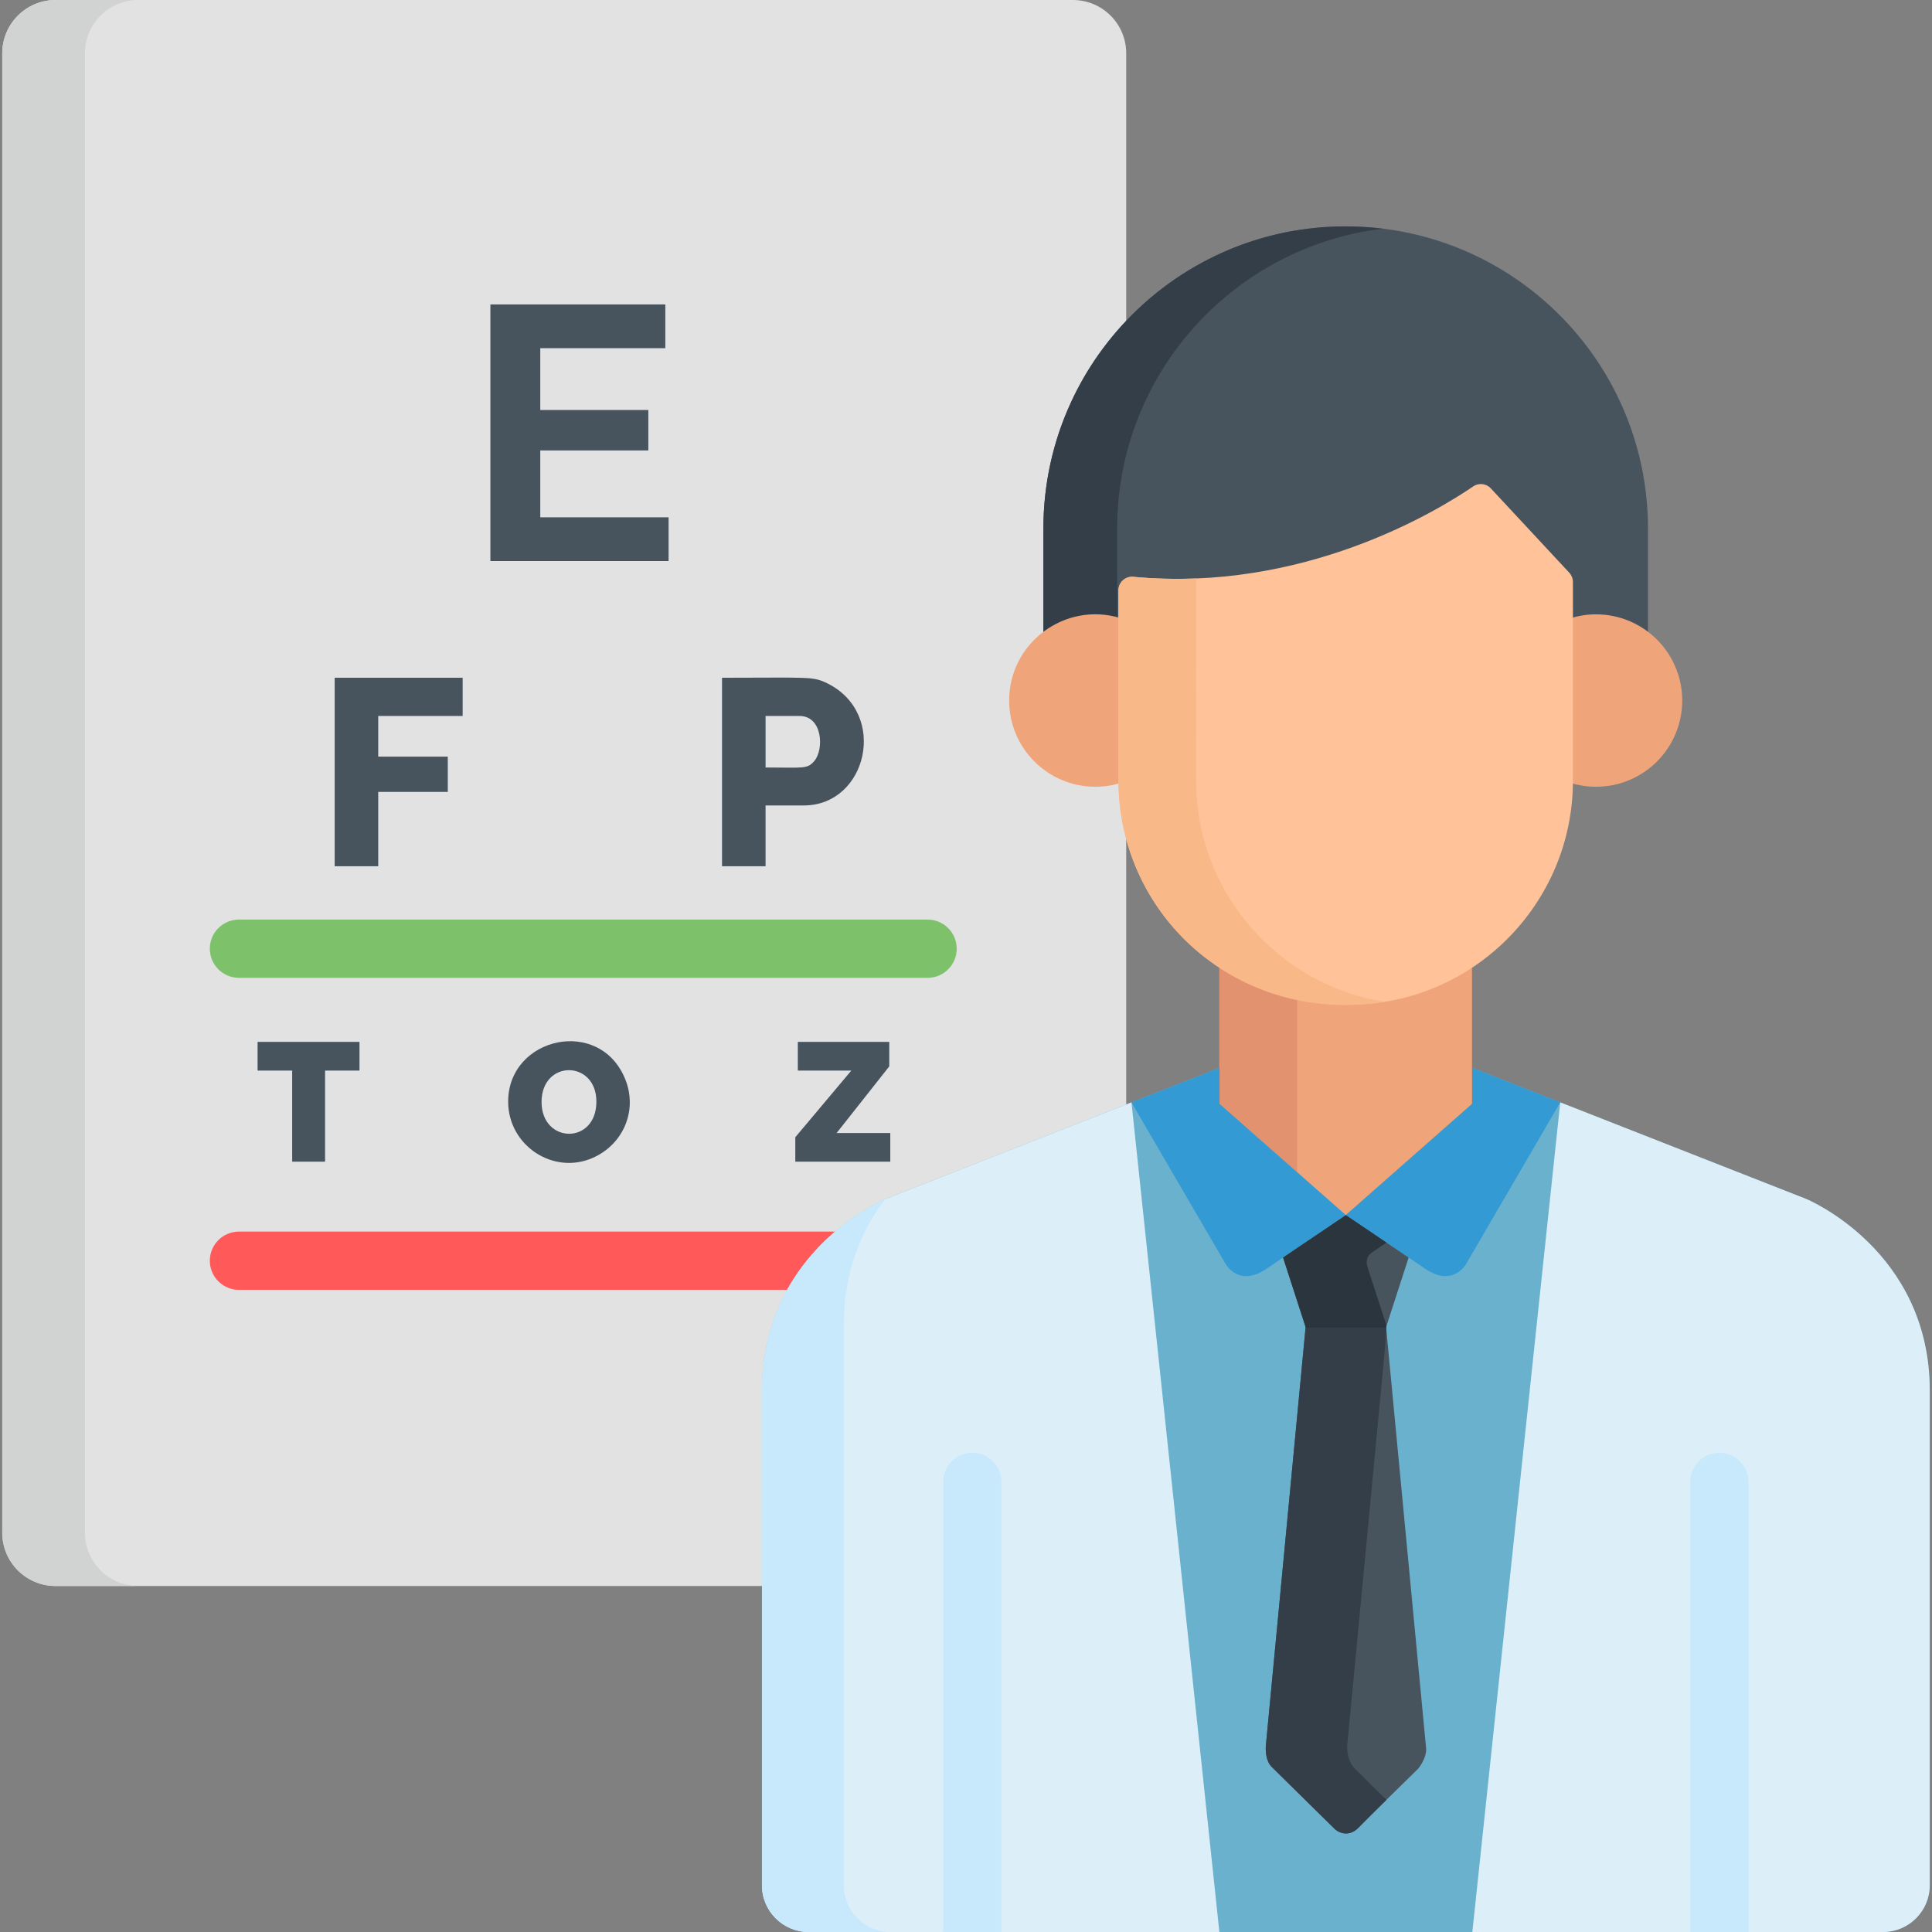 <svg version="1.1" id="Capa_1" xmlns="http://www.w3.org/2000/svg" xmlns:xlink="http://www.w3.org/1999/xlink" x="0px" y="0px" viewBox="0 0 512.001 512.001" style="enable-background:new 0 0 512.001 512.001;" xml:space="preserve" width="300" height="300" xmlns:svgjs="http://svgjs.dev/svgjs"><rect x="0" y="0" width="512.001" height="512.001" fill="#808080" stroke="none"/><g width="100%" height="100%" transform="matrix(1,0,0,1,0,0)"><path style="" d="M284.332,0H14.723C6.921,0,0.595,6.326,0.595,14.128c0,2.167,0,382.527,0,392.05&#10;&#9;c0,7.802,6.326,14.128,14.128,14.128c11.758,0,257.911,0,269.609,0c7.802,0,14.128-6.326,14.128-14.128V85.312V14.128&#10;&#9;C298.46,6.326,292.134,0,284.332,0z" fill="#e2e2e2" fill-opacity="1" data-original-color="#e2e2e2ff" stroke="none" stroke-opacity="1"/><path style="" d="M22.514,406.178V14.128C22.514,6.326,28.839,0,36.641,0H14.723C6.921,0,0.595,6.326,0.595,14.128&#10;&#9;v392.05c0,7.802,6.326,14.128,14.128,14.128h21.918C28.839,420.306,22.514,413.98,22.514,406.178z" fill="#d1d3d3" fill-opacity="1" data-original-color="#d1d3d3ff" stroke="none" stroke-opacity="1"/><g>
	<path style="" d="M177.182,137.095v11.59h-47.223V80.677h46.36v11.59h-33.142v16.38h28.641v10.728h-28.641v17.721&#10;&#9;&#9;L177.182,137.095L177.182,137.095z" fill="#47545e" fill-opacity="1" data-original-color="#47545eff" stroke="none" stroke-opacity="1"/>
	<path style="" d="M88.695,229.565v-49.953h33.912v10.131h-22.373v10.764h18.433v9.357h-18.433v19.7H88.695z" fill="#47545e" fill-opacity="1" data-original-color="#47545eff" stroke="none" stroke-opacity="1"/>
	<path style="" d="M95.268,283.718h-9.121v24.143H77.43v-24.143h-9.166v-7.601h27.004V283.718z" fill="#47545e" fill-opacity="1" data-original-color="#47545eff" stroke="none" stroke-opacity="1"/>
	<path style="" d="M210.763,301.379l14.842-17.66h-14.172v-7.601h24.233v6.483l-13.951,17.661h14.219v7.6h-25.171&#10;&#9;&#9;V301.379z" fill="#47545e" fill-opacity="1" data-original-color="#47545eff" stroke="none" stroke-opacity="1"/>
	<path style="" d="M134.668,291.945c0-17.194,24.459-22.678,31.096-5.768c3.202,8.162-0.571,17.015-8.539,20.611&#10;&#9;&#9;C146.682,311.542,134.668,303.588,134.668,291.945z M143.52,292.034c0,11.116,14.53,11.377,14.53-0.09&#10;&#9;&#9;C158.05,280.867,143.52,280.769,143.52,292.034z" fill="#47545e" fill-opacity="1" data-original-color="#47545eff" stroke="none" stroke-opacity="1"/>
</g><path style="" d="M245.818,259.141H63.327c-4.264,0-7.722-3.457-7.722-7.722c0-4.265,3.457-7.722,7.722-7.722h182.491&#10;&#9;c4.264,0,7.722,3.457,7.722,7.722C253.54,255.684,250.082,259.141,245.818,259.141z" fill="#7ec16b" fill-opacity="1" data-original-color="#7ec16bff" stroke="none" stroke-opacity="1"/><path style="" d="M245.818,341.831H63.327c-4.264,0-7.722-3.457-7.722-7.722c0-4.265,3.457-7.722,7.722-7.722h182.491&#10;&#9;c4.264,0,7.722,3.457,7.722,7.722C253.54,338.374,250.082,341.831,245.818,341.831z" fill="#ff5959" fill-opacity="1" data-original-color="#ff5959ff" stroke="none" stroke-opacity="1"/><path style="" d="M290.284,164.867c2.307,0,4.533,0.345,6.633,0.982v-10.773c53.902,6.551,95.946-25.222,95.946-25.222&#10;&#9;l23.464,25.222v10.773c2.1-0.637,4.324-0.982,6.633-0.982c5.172,0,9.944,1.722,13.772,4.62v-29.383&#10;&#9;c0-44.245-35.863-80.111-80.111-80.111c-44.245,0-80.11,35.867-80.11,80.111v29.384C280.339,166.589,285.11,164.867,290.284,164.867&#10;&#9;z" fill="#47545e" fill-opacity="1" data-original-color="#47545eff" stroke="none" stroke-opacity="1"/><path style="" d="M296.057,140.105c0-40.935,30.707-74.673,70.338-79.497c-48.231-5.87-89.884,31.773-89.884,79.497&#10;&#9;v29.384c3.829-2.899,8.6-4.621,13.774-4.621c1.996,0,3.927,0.272,5.773,0.754L296.057,140.105L296.057,140.105z" fill="#333e48" fill-opacity="1" data-original-color="#333e48ff" stroke="none" stroke-opacity="1"/><path style="" d="M478.653,317.732l-88.511-34.757v9.573l-33.474,29.478l-33.474-29.478v-9.573l-88.511,34.757&#10;&#9;c0,0-32.753,13.465-32.753,50.805c0,33.207,0,102.819,0,131.108c0,6.795,5.56,12.355,12.355,12.355c11.734,0,273.476,0,284.766,0&#10;&#9;c6.795,0,12.355-5.56,12.355-12.355c0-28.289,0-97.901,0-131.108C511.405,331.198,478.653,317.732,478.653,317.732z" fill="#6ab1cd" fill-opacity="1" data-original-color="#49a9eaff" stroke="none" stroke-opacity="1"/><path style="" d="M234.682,317.732c0,0-32.753,13.465-32.753,50.805c0,33.207,0,102.819,0,131.108&#10;&#9;c0,6.795,5.56,12.355,12.355,12.355h108.863l-23.296-219.858L234.682,317.732z" fill="#dceff9" fill-opacity="1" data-original-color="#dceff9ff" stroke="none" stroke-opacity="1"/><path style="" d="M223.628,499.645c0-28.289,0-115.404,0-148.611c0-14.48,4.931-25.356,10.961-33.262&#10;&#9;c-1.888,0.81-32.661,14.571-32.661,50.766c0,33.207,0,102.819,0,131.108c0,6.795,5.56,12.355,12.355,12.355h21.699&#10;&#9;C229.188,512,223.628,506.441,223.628,499.645z" fill="#c8e9fc" fill-opacity="1" data-original-color="#c8e9fcff" stroke="none" stroke-opacity="1"/><path style="" d="M478.653,317.732l-65.169-25.59L390.188,512c12.561,0,97.898,0,108.863,0&#10;&#9;c6.795,0,12.355-5.56,12.355-12.355c0-28.289,0-97.901,0-131.108C511.405,331.198,478.653,317.732,478.653,317.732z" fill="#dceff9" fill-opacity="1" data-original-color="#dceff9ff" stroke="none" stroke-opacity="1"/><path style="" d="M191.346,229.565v-49.953c23.137,0,24.031-0.432,27.897,1.478c16.27,8.04,10.582,32.364-6.227,32.364&#10;&#9;h-10.131v16.111H191.346z M202.885,203.392c10.05,0,11.035,0.515,12.946-1.759c2.573-3.063,2.179-11.89-3.94-11.89h-9.005&#10;&#9;L202.885,203.392L202.885,203.392z" fill="#47545e" fill-opacity="1" data-original-color="#47545eff" stroke="none" stroke-opacity="1"/><g>
	<path style="" d="M296.917,163.79c-14.686-4.45-29.478,6.561-29.478,21.864c0,12.619,10.227,22.846,22.846,22.846&#10;&#9;&#9;c2.307,0,4.533-0.345,6.633-0.981V163.79z" fill="#f0a479" fill-opacity="1" data-original-color="#f0a479ff" stroke="none" stroke-opacity="1"/>
	<path style="" d="M416.327,163.79c2.1-0.637,4.324-0.982,6.633-0.982c12.617,0,22.846,10.229,22.846,22.846&#10;&#9;&#9;c0,12.619-10.229,22.846-22.846,22.846c-2.309,0-4.533-0.345-6.633-0.981V163.79z" fill="#f0a479" fill-opacity="1" data-original-color="#f0a479ff" stroke="none" stroke-opacity="1"/>
	<path style="" d="M390.096,292.549v-36.68c-19.985,13.336-47.287,13.119-66.949,0v36.68l33.474,29.478&#10;&#9;&#9;L390.096,292.549z" fill="#f0a479" fill-opacity="1" data-original-color="#f0a479ff" stroke="none" stroke-opacity="1"/>
</g><path style="" d="M343.739,264.496c-7.482-1.556-14.445-4.525-20.593-8.627v36.68l20.593,18.135V264.496z" fill="#e2926f" fill-opacity="1" data-original-color="#e2926fff" stroke="none" stroke-opacity="1"/><g>
	<path style="" d="M265.398,512V392.711c0-4.265-3.457-7.722-7.722-7.722c-4.265,0-7.722,3.457-7.722,7.722V512&#10;&#9;&#9;H265.398z" fill="#c8e9fc" fill-opacity="1" data-original-color="#c8e9fcff" stroke="none" stroke-opacity="1"/>
	<path style="" d="M463.383,512V392.711c0-4.265-3.457-7.722-7.722-7.722c-4.265,0-7.722,3.457-7.722,7.722V512&#10;&#9;&#9;H463.383z" fill="#c8e9fc" fill-opacity="1" data-original-color="#c8e9fcff" stroke="none" stroke-opacity="1"/>
</g><g>
	<path style="" d="M324.701,334.788c0,0,0.116,0.199,0.118,0.203c0.651,1.058,4.071,5.798,10.765,1.276l0,0&#10;&#9;&#9;l21.083-14.239l-33.474-29.478v-9.573l-23.342,9.166L324.701,334.788L324.701,334.788z" fill="#339ad3" fill-opacity="1" data-original-color="#339ad3ff" stroke="none" stroke-opacity="1"/>
	<path style="" d="M388.633,334.788L388.633,334.788l-0.118,0.203c-0.651,1.058-4.071,5.798-10.765,1.276l0,0&#10;&#9;&#9;l-21.083-14.239l33.474-29.478v-9.573l23.342,9.166L388.633,334.788L388.633,334.788z" fill="#339ad3" fill-opacity="1" data-original-color="#339ad3ff" stroke="none" stroke-opacity="1"/>
</g><path style="" d="M335.526,461.965L335.526,461.965l-0.067,0.697c-0.078,1.279-0.03,4.015,1.566,5.592&#10;&#9;c2.135,2.108,16.334,16.099,16.334,16.099c1.682,1.798,4.429,2.291,6.647-0.001c3.395-3.477,15.825-15.628,15.825-15.628&#10;&#9;s2.353-2.811,2.098-5.49l-10.675-112.332c-7.653,0-13.512,0-21.174,0L335.526,461.965L335.526,461.965z" fill="#47545e" fill-opacity="1" data-original-color="#47545eff" stroke="none" stroke-opacity="1"/><path style="" d="M359.201,468.863c-2.172-2.145-2.241-5.145-2.167-6.363c11.371-119.646,10.493-108.726,10.22-111.598&#10;&#9;c-7.653,0-13.512,0-21.174,0l-10.554,111.063l0,0l-0.067,0.698c-0.078,1.28-0.03,4.015,1.566,5.591&#10;&#9;c2.135,2.108,16.334,16.099,16.334,16.099c1.755,1.876,4.598,2.218,6.647-0.001c1.418-1.452,4.409-4.414,7.414-7.374&#10;&#9;L359.201,468.863L359.201,468.863z" fill="#333e48" fill-opacity="1" data-original-color="#333e48ff" stroke="none" stroke-opacity="1"/><path style="" d="M415.877,151.777l-20.793-22.351c-1.214-1.305-3.201-1.526-4.671-0.521&#10;&#9;c-9.78,6.683-45.185,28.151-90.07,23.963c-1.008-0.101-2.013,0.241-2.763,0.923c-0.749,0.682-1.177,1.65-1.177,2.665v50.431&#10;&#9;c0,31.02,24.307,59.368,61.071,59.368c32.736,0,59.369-26.633,59.369-59.368v-52.655&#10;&#9;C416.842,153.32,416.497,152.443,415.877,151.777z" fill="#ffc299" fill-opacity="1" data-original-color="#ffc299ff" stroke="none" stroke-opacity="1"/><path style="" d="M316.977,206.885c0-0.549-0.004-53.041,0.007-53.586c-5.372,0.214-10.93,0.101-16.642-0.432&#10;&#9;c-1.008-0.101-2.013,0.241-2.763,0.923c-0.749,0.682-1.177,1.65-1.177,2.665v50.431c0,35.337,31.371,64.887,70.507,58.61&#10;&#9;C338.643,260.96,316.977,236.41,316.977,206.885z" fill="#f9b887" fill-opacity="1" data-original-color="#f9b887ff" stroke="none" stroke-opacity="1"/><path style="" d="M356.667,322.027l-16.639,11.238l6.053,18.667c7.653,0,13.512,0,21.174,0l6.053-18.667&#10;&#9;L356.667,322.027z" fill="#47545e" fill-opacity="1" data-original-color="#47545eff" stroke="none" stroke-opacity="1"/><path style="" d="M362.418,335.829c-0.522-1.61-0.204-3,1.3-4.003l0,0l3.729-2.518l-10.78-7.28l-16.639,11.238&#10;&#9;l6.053,18.667c7.652,0,13.512,0,21.174,0l0.193-0.595L362.418,335.829L362.418,335.829z" fill="#2b353d" fill-opacity="1" data-original-color="#2b353dff" stroke="none" stroke-opacity="1"/><g>
</g><g>
</g><g>
</g><g>
</g><g>
</g><g>
</g><g>
</g><g>
</g><g>
</g><g>
</g><g>
</g><g>
</g><g>
</g><g>
</g><g>
</g></g></svg>
